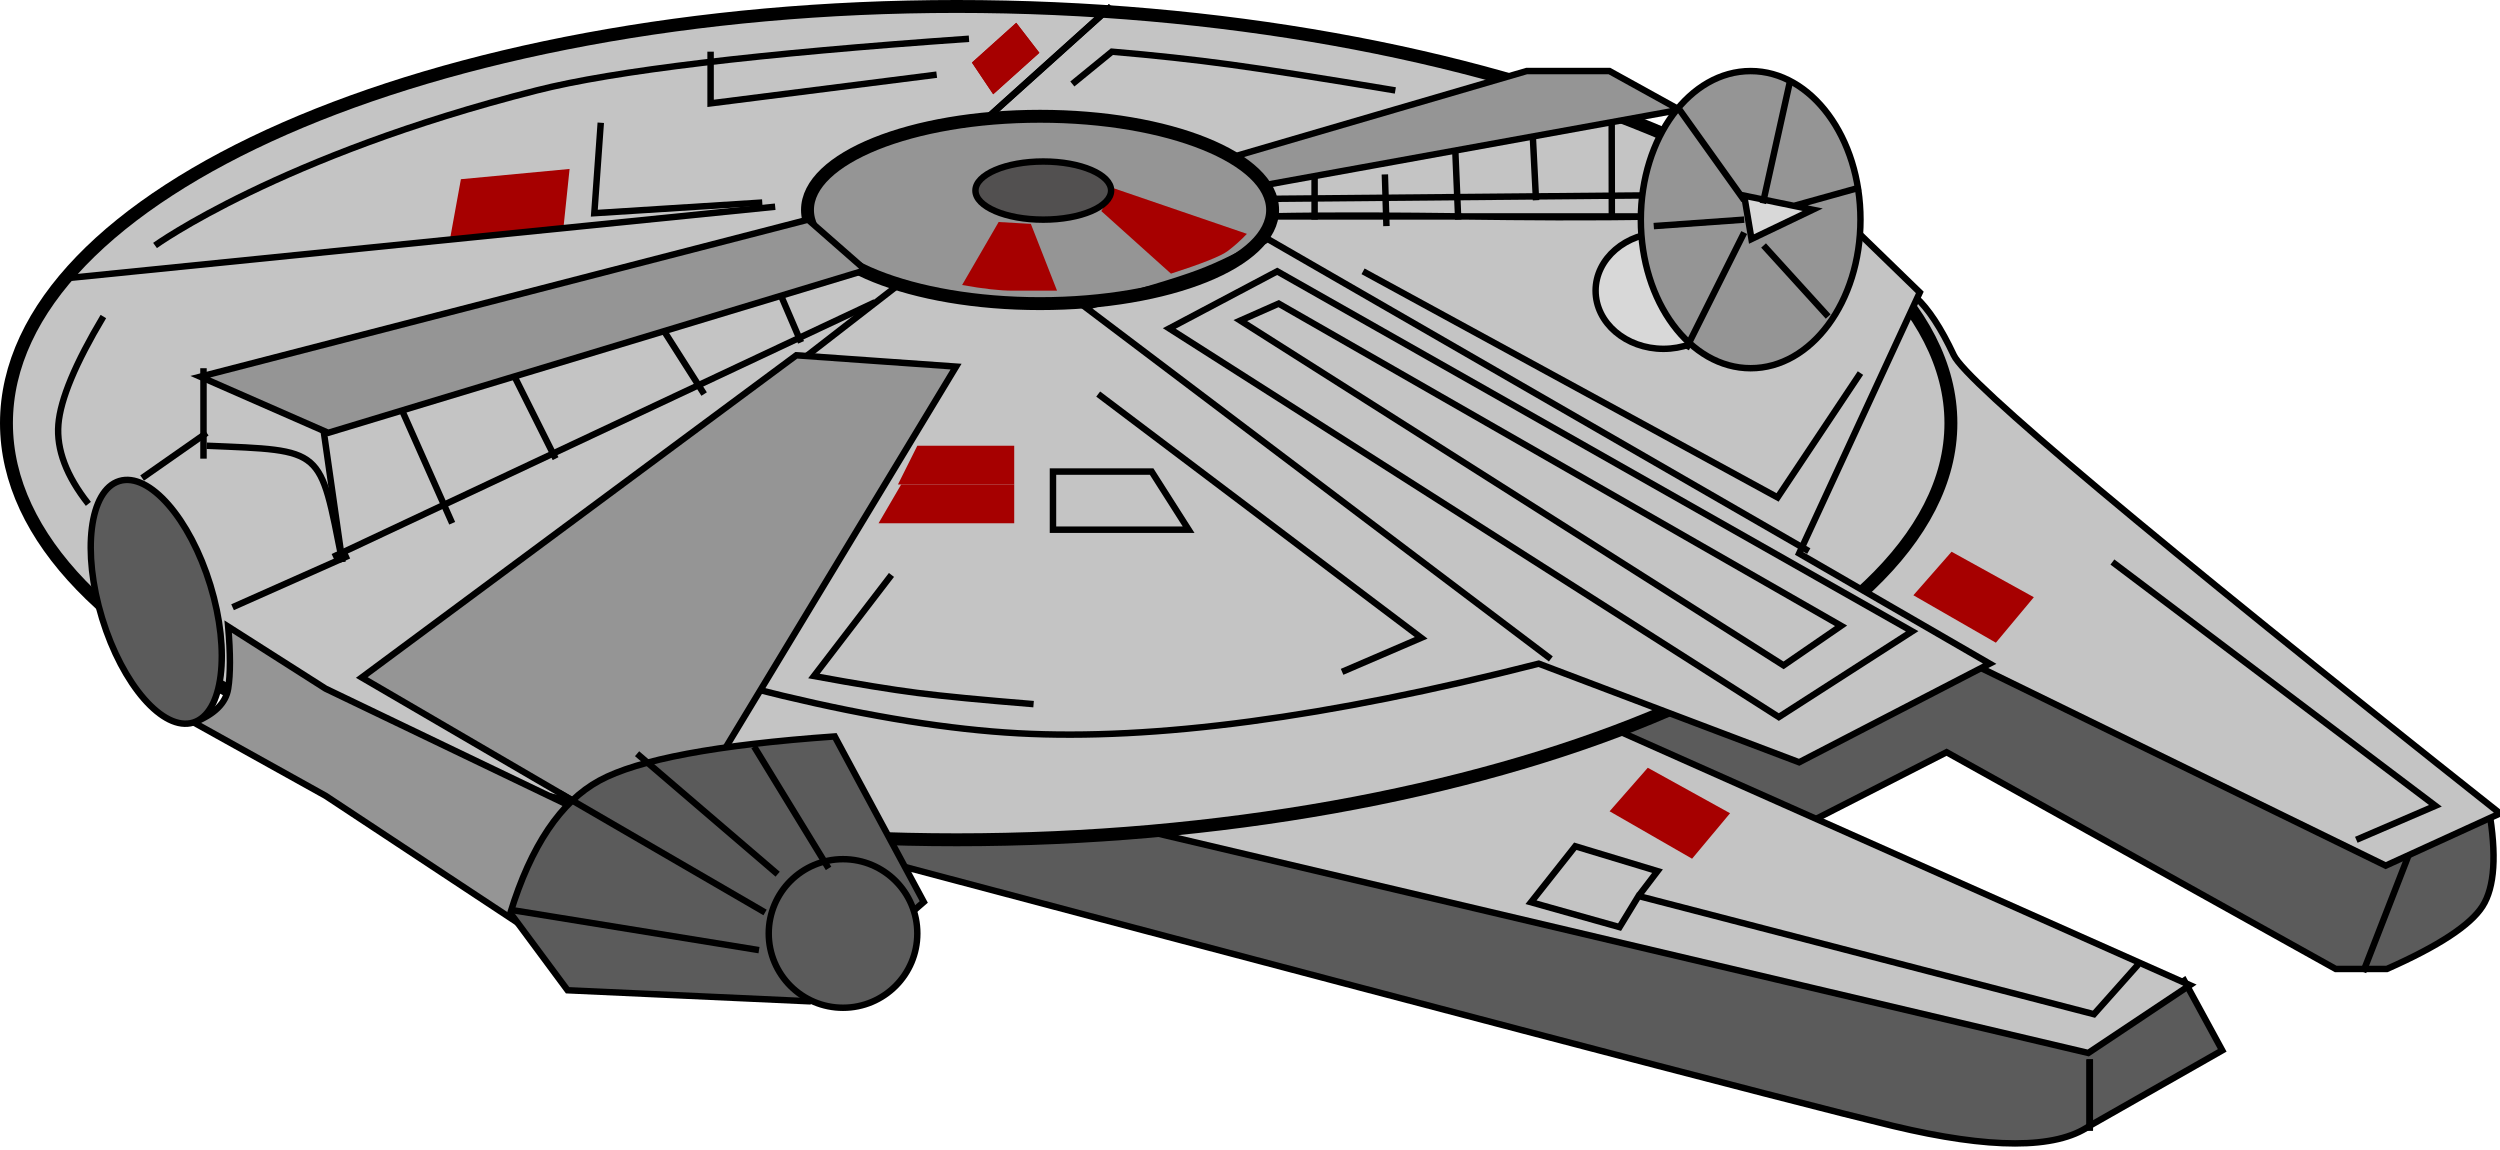 <?xml version="1.0" encoding="UTF-8"?>
<svg width="387px" height="178px" viewBox="0 0 387 178" version="1.1" xmlns="http://www.w3.org/2000/svg" xmlns:xlink="http://www.w3.org/1999/xlink">
    <!-- Generator: Sketch 58 (84663) - https://sketch.com -->
    <title>millennium-falcon</title>
    <desc>Created with Sketch.</desc>
    <g id="Page-1" stroke="none" stroke-width="1" fill="none" fill-rule="evenodd">
        <g id="star-wars-mockup" transform="translate(-206, -291)">
            <g id="millennium-falcon" transform="translate(207, 292)">
                <path d="M337.124,150.8 L343,161.6 L322.436,173.3 C317.213,176.9 307.094,176.9 292.079,173.3 C277.064,169.7 215.371,153.5 107,124.7 L151.066,113 L321.456,161.6 L337.124,150.8 Z" id="Path-83" stroke="#000000" fill="#5B5B5B" fill-rule="nonzero"></path>
                <path d="M384.279,124.273 C385.499,131.342 385.17,136.346 383.292,139.286 C381.413,142.225 376.475,145.463 368.477,149 L360.577,149 L300.332,115.442 L279.592,126.039 L247,112.792 L302.307,81 L384.279,124.273 Z" id="Path-82" stroke="#000000" fill="#5B5B5B" fill-rule="nonzero"></path>
                <path d="M372,131 L365,149" id="Line-7" stroke="#000000" stroke-linecap="square"></path>
                <path d="M295.546,45 C297.513,46.796 299.479,49.789 301.445,53.98 C303.412,58.17 331.597,81.816 386,124.918 L368.303,133 L269,84.51 L295.546,45 Z" id="Path-80" stroke="#000000" fill="#C4C4C4" fill-rule="nonzero"></path>
                <polygon id="Path-81" stroke="#000000" fill="#C4C4C4" fill-rule="nonzero" points="235.714 106 338 151.5 322.264 162 159 123.5"></polygon>
                <path d="M147.091,129 C228.327,129 301,100.122 301,64.5 C301,28.878 228.327,0 147.091,0 C65.855,0 0,28.878 0,64.5 C0,100.122 65.855,129 147.091,129 Z" id="Oval" stroke="#000000" stroke-width="2" fill="#C4C4C4" fill-rule="nonzero"></path>
                <path d="M182.143,29.898 L280.456,29 L296.186,44.265 L277.506,84.673 L307,101.735 L277.506,117 L237.198,101.735 C204.485,110.076 177.613,113.667 156.582,112.51 C135.551,111.353 108.024,104.768 74,92.755 L138.886,42.469 L182.143,29.898 Z" id="Path-76" stroke="#000000" fill="#C4C4C4" fill-rule="nonzero"></path>
                <ellipse id="Oval" stroke="#000000" fill="#D8D8D8" fill-rule="nonzero" cx="256.5" cy="44" rx="10.5" ry="9"></ellipse>
                <path d="M35,93 C41,90.333 47,87.667 53,85" id="Path-65" stroke="#000000"></path>
                <path d="M21,73 C24.333,70.667 27.667,68.333 31,66" id="Path-66" stroke="#000000"></path>
                <path d="M34.322,96 L49.399,105.603 L91.226,125.683 L93,151 L49.399,122.19 L29,110.841 C32.188,109.59 33.962,107.844 34.322,105.603 C34.681,103.362 34.681,100.161 34.322,96 Z" id="Path-63" stroke="#000000" fill="#959595" fill-rule="nonzero"></path>
                <path d="M31,68 C49.289,68.774 48.45,68.157 52,86" id="Path-67" stroke="#000000"></path>
                <ellipse id="Oval" stroke="#000000" fill="#5B5B5B" fill-rule="nonzero" transform="translate(23.189, 92.159) rotate(-17) translate(-23.189, -92.159) " cx="23.189" cy="92.159" rx="8.762" ry="19.549"></ellipse>
                <polyline id="Path-56" stroke="#000000" points="202.5 33 202.5 30.717 202.5 26"></polyline>
                <path d="M213.622,34 C213.541,31.333 213.459,28.667 213.378,26" id="Path-57" stroke="#000000"></path>
                <path d="M224.733,33 C224.578,29.333 224.422,25.667 224.267,22" id="Path-58" stroke="#000000"></path>
                <path d="M236.776,30 C236.592,26.333 236.408,22.667 236.224,19" id="Path-59" stroke="#000000"></path>
                <path d="M248.514,33 C248.505,27 248.495,21 248.486,15" id="Path-60" stroke="#000000"></path>
                <path d="M195,32.5 C217.691,32.054 233.309,32.946 256,32.5 L195,32.5 Z" id="Path-61" stroke="#000000"></path>
                <path d="M49,65 C50,72 51,79 52,86" id="Path-50" stroke="#000000"></path>
                <path d="M61,62 C63.667,68 66.333,74 69,80" id="Path-51" stroke="#000000"></path>
                <path d="M78,56 C80.333,60.667 82.667,65.333 85,70" id="Path-52" stroke="#000000"></path>
                <path d="M101,49 C103.333,52.667 105.667,56.333 108,60" id="Path-53" stroke="#000000"></path>
                <path d="M120,45 C121,47.333 122,49.667 123,52" id="Path-54" stroke="#000000"></path>
                <polygon id="Path-49" stroke="#000000" fill="#959595" fill-rule="nonzero" points="192.882 28 259 16 248.145 10 235.316 10 184 25"></polygon>
                <ellipse id="Oval" stroke="#000000" stroke-width="2" fill="#959595" fill-rule="nonzero" cx="160" cy="31.5" rx="36" ry="14.5"></ellipse>
                <polygon id="Path-48" stroke="#000000" fill="#959595" fill-rule="nonzero" points="124.087 33 30 57.316 49.808 66 133 40.816"></polygon>
                <path d="M134,46 L51,85" id="Line-4" stroke="#000000" stroke-linecap="square"></path>
                <path d="M30.5,56 L30.5,70" id="Path-55" stroke="#000000"></path>
                <polygon id="Path-62" stroke="#000000" fill="#959595" fill-rule="nonzero" points="122.269 54 55 103.875 101.495 131 147 55.75"></polygon>
                <path d="M142,138.625 L128.215,113 C109.917,114.296 97.773,116.574 91.785,119.833 C85.796,123.093 81.201,129.926 78,140.333 L86.862,152.292 L124.277,154 L142,138.625 Z" id="Path-64" stroke="#000000" fill="#5B5B5B" fill-rule="nonzero"></path>
                <path d="M86,122 L117,140" id="Line-2" stroke="#000000" stroke-linecap="square"></path>
                <path d="M79,140 L116,146" id="Line-3" stroke="#000000" stroke-linecap="square"></path>
                <circle id="Oval" stroke="#000000" fill="#5B5B5B" fill-rule="nonzero" cx="129.5" cy="143.5" r="11.5"></circle>
                <path d="M116,115 L127,133" id="Line-5" stroke="#000000" stroke-linecap="square"></path>
                <path d="M98,116 L119,134" id="Line" stroke="#000000" stroke-linecap="square"></path>
                <polygon id="Rectangle" fill="#A60000" fill-rule="nonzero" transform="translate(154.538, 8.066) rotate(-45) translate(-154.538, -8.066) " points="150.506 4.912 159.711 5.405 158.956 11.22 149.364 10.706"></polygon>
                <path d="M157.397,33.849 L161.57,36.592 L159.91,47.576 C157.647,46.27 155.667,45.127 153.97,44.147 C152.274,43.167 150.158,41.607 147.623,39.466 L157.397,33.849 Z" id="Rectangle" fill="#A60000" fill-rule="nonzero" transform="translate(154.596, 40.713) rotate(-30) translate(-154.596, -40.713) "></path>
                <path d="M182.308,24.157 L186.115,25.475 L182.754,46.959 C181.643,46.227 180.607,45.415 179.644,44.523 C178.681,43.631 177.015,40.94 174.646,36.451 L182.308,24.157 Z" id="Rectangle" fill="#A70000" fill-rule="nonzero" transform="translate(180.38, 35.558) rotate(-80) translate(-180.38, -35.558) "></path>
                <polygon id="Rectangle" fill="#A60000" fill-rule="nonzero" transform="translate(154.538, 8.066) rotate(-45) translate(-154.538, -8.066) " points="150.506 4.912 159.711 5.405 158.956 11.22 149.364 10.706"></polygon>
                <polygon id="Rectangle" fill="#A60000" fill-rule="nonzero" transform="translate(77.94, 30.451) rotate(-6) translate(-77.94, -30.451) " points="70.777 25.967 87.675 26.146 85.814 34.936 68.206 34.749"></polygon>
                <ellipse id="Oval" stroke="#000000" fill="#525050" fill-rule="nonzero" cx="160.5" cy="28.5" rx="10.5" ry="4.5"></ellipse>
                <polygon id="Rectangle" fill="#A60000" fill-rule="nonzero" transform="translate(304.461, 91.418) rotate(24) translate(-304.461, -91.418) " points="298.542 86.381 313.04 87.632 310.534 96.455 295.881 94.94"></polygon>
                <polygon id="Rectangle" fill="#A60000" fill-rule="nonzero" transform="translate(257.435, 124.858) rotate(24) translate(-257.435, -124.858) " points="251.516 119.821 266.015 121.072 263.508 129.895 248.856 128.38"></polygon>
                <path d="M322.5,163 L322.5,174" id="Path-84" stroke="#000000"></path>
                <polygon id="Rectangle" fill="#A60000" fill-rule="nonzero" points="141 68 156 68 156 74 138 74"></polygon>
                <polygon id="Rectangle" fill="#A60000" fill-rule="nonzero" points="138.5 74 156 74 156 80 135 80"></polygon>
                <path d="M119,31 L10,42" id="Path-68" stroke="#000000"></path>
                <polygon id="Path-69" stroke="#000000" points="162 72 162 81 183 81 177.273 72"></polygon>
                <path d="M151,18 L171,0" id="Path-70" stroke="#000000"></path>
                <path d="M151,18 L171,0" id="Path-70" stroke="#000000"></path>
                <ellipse id="Oval" stroke="#000000" fill="#959595" fill-rule="nonzero" cx="270" cy="33" rx="17" ry="23"></ellipse>
                <polygon id="Triangle-2" stroke="#000000" fill="#D8D8D8" fill-rule="nonzero" points="276.706 30.868 287 28 276.706 30.868 279.606 31.463 270.129 36 269 29.286"></polygon>
                <path d="M276,12 L272,30" id="Line-6" stroke="#000000" stroke-linecap="square"></path>
                <path d="M269,30 L259,16" id="Path-72" stroke="#000000"></path>
                <path d="M269,33 L255,34" id="Path-73" stroke="#000000"></path>
                <path d="M269,35 L260,53" id="Path-74" stroke="#000000"></path>
                <path d="M282,48 L272,37" id="Path-75" stroke="#000000"></path>
                <path d="M239.07,101 L167,46.541 C175.435,44.241 181.279,42.484 184.53,41.27 C187.782,40.057 191.353,38.3 195.243,36 L279,84.311" id="Path-77" stroke="#000000"></path>
                <polygon id="Path-78" stroke="#000000" points="196.709 41 180 49.846 274.359 110 295 96.731"></polygon>
                <polygon id="Path-79" stroke="#000000" points="196.936 46 191 48.625 275.096 102 284 95.875"></polygon>
                <path d="M322.5,163 L322.5,174" id="Path-84" stroke="#000000"></path>
                <path d="M322.5,163 L322.5,174" id="Path-84" stroke="#000000"></path>
                <polyline id="Path-85" stroke="#000000" points="330 148.296 323.146 156 252.646 137.704 249.708 142.519 236 138.667 242.854 130 255.583 133.852 252.646 137.704"></polyline>
                <polyline id="Path-86" stroke="#000000" points="363.755 129 376 123.735 326 86"></polyline>
                <polyline id="Path-86" stroke="#000000" points="206.755 103 219 97.735 169 60"></polyline>
                <polyline id="Path-87" stroke="#000000" points="210 41 274.167 76 287 56.75"></polyline>
                <path d="M137,88 L125,103.652 C131.696,104.884 137.029,105.753 141,106.261 C144.971,106.769 150.971,107.348 159,108" id="Path-88" stroke="#000000"></path>
                <path d="M23,37 C23,37 42.199,23.124 82.062,13 C94.065,9.952 116.377,7.285 149,5" id="Path-89" stroke="#000000"></path>
                <polyline id="Path-90" stroke="#000000" points="109 7 109 15 144 10.556"></polyline>
                <path d="M15,48 C10.67,55.25 8.35,60.815 8.039,64.697 C7.728,68.579 9.275,72.68 12.68,77" id="Path-91" stroke="#000000"></path>
                <polyline id="Path-92" stroke="#000000" points="92 18 91 32 117 30.353"></polyline>
                <path d="M165,12 L171.122,7 C177.67,7.554 183.792,8.221 189.49,9 C195.187,9.779 203.69,11.112 215,13" id="Path-93" stroke="#000000"></path>
            </g>
        </g>
    </g>
</svg>